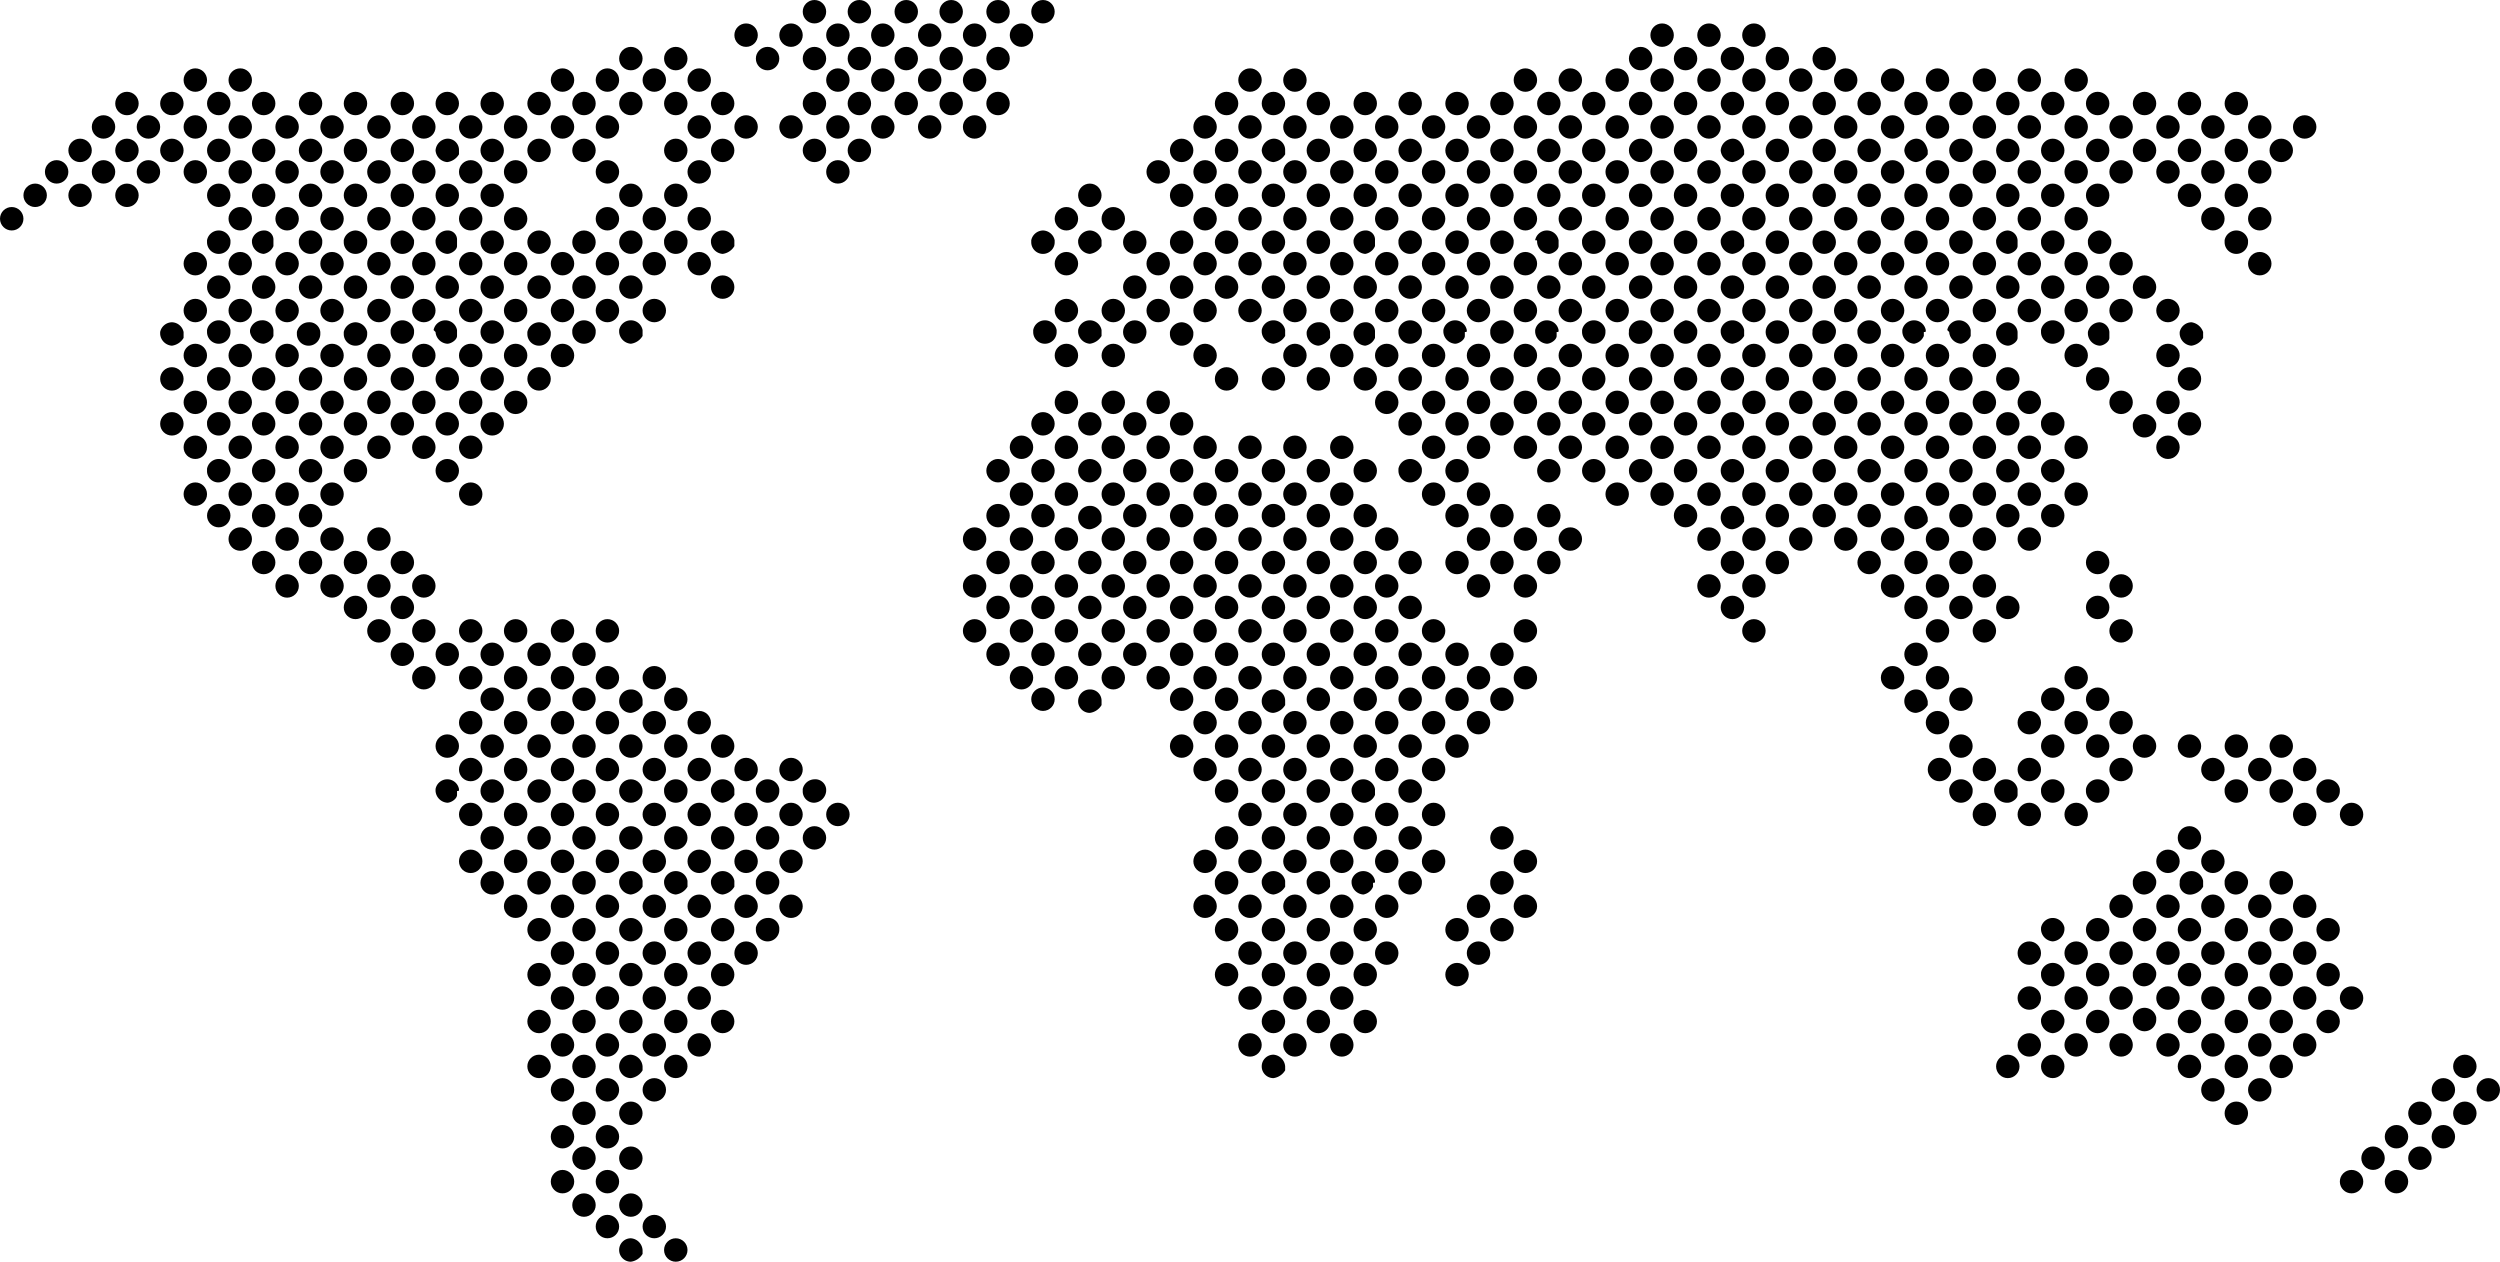 <svg xmlns="http://www.w3.org/2000/svg" viewBox="0 0 128 64.6"><g id="Layer_2" data-name="Layer 2"><g id="Layer_1-2" data-name="Layer 1"><circle cx="53.4" cy="0.6" r="0.6"/><circle cx="51.1" cy="0.6" r="0.6"/><circle cx="62.8" cy="5.3" r="0.6"/><circle cx="52.3" cy="1.8" r="0.6"/><circle cx="49.9" cy="1.8" r="0.6"/><circle cx="51.1" cy="5.3" r="0.6"/><circle cx="49.9" cy="6.5" r="0.6"/><circle cx="49.9" cy="4.1" r="0.6"/><circle cx="64" cy="4.1" r="0.6"/><circle cx="65.2" cy="5.3" r="0.6"/><circle cx="51.1" cy="3" r="0.6"/><circle cx="46.4" cy="0.6" r="0.6"/><circle cx="45.2" cy="1.8" r="0.6"/><circle cx="46.4" cy="5.3" r="0.6"/><circle cx="45.2" cy="6.5" r="0.6"/><circle cx="45.2" cy="4.1" r="0.6"/><circle cx="47.6" cy="1.8" r="0.6"/><circle cx="47.6" cy="6.5" r="0.6"/><circle cx="47.6" cy="4.1" r="0.6"/><circle cx="46.4" cy="3" r="0.6"/><circle cx="48.7" cy="0.6" r="0.6"/><path d="M65.2,7.1a.65.65,0,0,0-.6.6.65.65,0,0,0,.6.6.82.82,0,0,0,.6-.4V7.7A.58.58,0,0,0,65.2,7.1Z"/><circle cx="62.8" cy="7.7" r="0.6"/><circle cx="64" cy="6.5" r="0.6"/><circle cx="60.5" cy="7.7" r="0.6"/><circle cx="61.7" cy="6.5" r="0.6"/><circle cx="48.7" cy="5.3" r="0.6"/><circle cx="48.7" cy="3" r="0.6"/><circle cx="44" cy="0.6" r="0.6"/><circle cx="42.9" cy="1.8" r="0.6"/><circle cx="44" cy="7.7" r="0.6"/><circle cx="44" cy="5.3" r="0.6"/><circle cx="42.9" cy="6.5" r="0.6"/><circle cx="42.9" cy="4.1" r="0.6"/><circle cx="44" cy="3" r="0.6"/><circle cx="40.5" cy="1.8" r="0.6"/><circle cx="40.5" cy="6.5" r="0.6"/><circle cx="39.3" cy="3" r="0.6"/><circle cx="41.7" cy="0.6" r="0.6"/><circle cx="41.7" cy="7.7" r="0.6"/><circle cx="41.7" cy="5.3" r="0.6"/><circle cx="41.7" cy="3" r="0.6"/><circle cx="38.2" cy="1.8" r="0.6"/><circle cx="38.2" cy="6.5" r="0.6"/><circle cx="34.6" cy="7.7" r="0.6"/><circle cx="34.6" cy="5.3" r="0.6"/><circle cx="35.8" cy="6.5" r="0.6"/><circle cx="35.8" cy="4.1" r="0.6"/><circle cx="34.6" cy="3" r="0.6"/><circle cx="37" cy="7.7" r="0.6"/><circle cx="37" cy="5.3" r="0.6"/><circle cx="33.5" cy="4.1" r="0.6"/><path d="M22.9,7.1a.65.65,0,0,0-.6.6.65.65,0,0,0,.6.6.82.82,0,0,0,.6-.4V7.7A.58.58,0,0,0,22.9,7.1Z"/><circle cx="20.6" cy="7.7" r="0.6"/><circle cx="22.9" cy="5.3" r="0.6"/><circle cx="25.2" cy="5.3" r="0.6"/><circle cx="27.6" cy="5.3" r="0.6"/><circle cx="29.9" cy="5.3" r="0.6"/><circle cx="20.6" cy="5.3" r="0.6"/><circle cx="21.7" cy="6.5" r="0.6"/><circle cx="18.2" cy="7.7" r="0.6"/><circle cx="18.2" cy="5.3" r="0.6"/><circle cx="17" cy="6.5" r="0.6"/><circle cx="19.4" cy="6.5" r="0.6"/><circle cx="28.8" cy="4.1" r="0.6"/><circle cx="31.1" cy="4.1" r="0.6"/><circle cx="32.3" cy="5.3" r="0.6"/><circle cx="32.3" cy="3" r="0.6"/><circle cx="13.5" cy="7.7" r="0.6"/><circle cx="13.5" cy="5.3" r="0.6"/><circle cx="12.3" cy="6.5" r="0.6"/><circle cx="12.3" cy="4.1" r="0.6"/><circle cx="14.7" cy="6.5" r="0.6"/><circle cx="15.9" cy="7.7" r="0.6"/><circle cx="29.9" cy="7.7" r="0.6"/><circle cx="31.1" cy="6.5" r="0.6"/><circle cx="27.6" cy="7.7" r="0.6"/><circle cx="26.4" cy="6.5" r="0.6"/><circle cx="28.8" cy="6.5" r="0.6"/><circle cx="24.1" cy="6.5" r="0.6"/><circle cx="25.2" cy="7.7" r="0.6"/><circle cx="15.9" cy="5.3" r="0.6"/><circle cx="11.2" cy="7.7" r="0.6"/><circle cx="11.2" cy="5.3" r="0.6"/><circle cx="10" cy="6.5" r="0.6"/><circle cx="10" cy="4.1" r="0.6"/><circle cx="6.5" cy="7.7" r="0.6"/><circle cx="6.5" cy="5.3" r="0.6"/><circle cx="7.6" cy="6.5" r="0.6"/><circle cx="8.8" cy="7.7" r="0.6"/><circle cx="8.8" cy="5.3" r="0.6"/><circle cx="5.3" cy="6.5" r="0.6"/><circle cx="4.1" cy="7.7" r="0.6"/><circle cx="65.2" cy="38.2" r="0.6"/><circle cx="64" cy="39.4" r="0.6"/><circle cx="64" cy="37" r="0.6"/><path d="M65.8,45.1a.61.61,0,0,0-1.2,0v.1a.65.65,0,0,0,.6.6.82.82,0,0,0,.6-.4v-.3Z"/><path d="M62.8,45.8a.65.65,0,0,0,.6-.6v-.1a.61.61,0,0,0-1.2,0v.1A.58.58,0,0,0,62.8,45.8Z"/><circle cx="65.2" cy="42.9" r="0.6"/><circle cx="64" cy="44.1" r="0.6"/><circle cx="64" cy="41.7" r="0.6"/><circle cx="65.2" cy="47.6" r="0.6"/><circle cx="64" cy="48.8" r="0.6"/><circle cx="64" cy="46.4" r="0.6"/><path d="M65.2,54a.6.6,0,1,0,0,1.2.82.82,0,0,0,.6-.4v-.2A.65.65,0,0,0,65.2,54Z"/><circle cx="65.2" cy="52.3" r="0.6"/><circle cx="64" cy="53.5" r="0.6"/><circle cx="64" cy="51.1" r="0.6"/><circle cx="62.8" cy="38.2" r="0.6"/><circle cx="60.5" cy="38.2" r="0.6"/><circle cx="61.7" cy="39.4" r="0.6"/><circle cx="61.7" cy="37" r="0.6"/><circle cx="62.8" cy="42.9" r="0.6"/><circle cx="61.7" cy="44.1" r="0.6"/><circle cx="62.8" cy="47.6" r="0.6"/><circle cx="61.7" cy="46.4" r="0.6"/><circle cx="35.8" cy="53.5" r="0.6"/><circle cx="33.5" cy="53.5" r="0.6"/><circle cx="40.5" cy="46.4" r="0.6"/><path d="M37.6,45.1a.61.61,0,0,0-1.2,0v.1a.65.65,0,0,0,.6.6.82.82,0,0,0,.6-.4v-.3Z"/><path d="M35.2,45.1a.61.61,0,0,0-1.2,0v.1a.65.65,0,0,0,.6.6.82.82,0,0,0,.6-.4v-.3Z"/><circle cx="37" cy="47.6" r="0.6"/><circle cx="34.6" cy="47.6" r="0.6"/><circle cx="35.8" cy="46.4" r="0.6"/><circle cx="38.2" cy="46.4" r="0.6"/><circle cx="33.5" cy="46.4" r="0.6"/><path d="M41.7,41.1a.65.65,0,0,0,.6-.6v-.1a.56.56,0,0,0-.6-.5.63.63,0,0,0-.6.5v.1A.58.58,0,0,0,41.7,41.1Z"/><circle cx="40.5" cy="39.4" r="0.6"/><circle cx="41.7" cy="42.9" r="0.6"/><circle cx="40.5" cy="44.1" r="0.6"/><path d="M39.3,45.8a.65.65,0,0,0,.6-.6v-.1a.61.61,0,0,0-1.2,0v.1A.58.58,0,0,0,39.3,45.8Z"/><path d="M39.3,47a.63.63,0,0,0-.6.5v.1a.6.6,0,1,0,1.2,0v-.1A.56.56,0,0,0,39.3,47Z"/><circle cx="37" cy="49.9" r="0.6"/><circle cx="34.6" cy="49.9" r="0.6"/><circle cx="35.8" cy="48.8" r="0.6"/><circle cx="38.2" cy="48.8" r="0.6"/><circle cx="33.5" cy="48.8" r="0.6"/><circle cx="37" cy="52.3" r="0.6"/><circle cx="34.6" cy="52.3" r="0.6"/><circle cx="35.8" cy="51.1" r="0.6"/><circle cx="33.5" cy="51.1" r="0.6"/><circle cx="39.3" cy="42.9" r="0.6"/><circle cx="38.2" cy="44.1" r="0.6"/><circle cx="35.8" cy="44.1" r="0.6"/><circle cx="33.5" cy="44.1" r="0.6"/><circle cx="40.5" cy="41.7" r="0.6"/><circle cx="42.9" cy="41.7" r="0.6"/><path d="M37.6,40.4a.61.61,0,0,0-1.2,0v.1a.65.65,0,0,0,.6.6.82.82,0,0,0,.6-.4v-.3Z"/><circle cx="37" cy="38.2" r="0.6"/><circle cx="35.8" cy="39.4" r="0.6"/><circle cx="38.2" cy="39.4" r="0.6"/><circle cx="35.8" cy="37" r="0.6"/><circle cx="37" cy="42.9" r="0.6"/><circle cx="35.8" cy="41.7" r="0.6"/><circle cx="33.5" cy="41.7" r="0.6"/><circle cx="38.2" cy="41.7" r="0.6"/><path d="M34,40.5a.6.6,0,0,0,1.2,0v-.1a.61.61,0,0,0-1.2,0Z"/><circle cx="34.6" cy="38.2" r="0.6"/><circle cx="33.5" cy="39.4" r="0.6"/><circle cx="33.5" cy="37" r="0.6"/><circle cx="34.6" cy="42.9" r="0.6"/><circle cx="65.2" cy="49.9" r="0.6"/><circle cx="62.8" cy="49.9" r="0.6"/><path d="M39.9,40.4a.61.61,0,0,0-1.2,0v.1a.6.6,0,1,0,1.2,0Z"/><circle cx="34.6" cy="54.6" r="0.6"/><circle cx="34.6" cy="64" r="0.6"/><circle cx="33.5" cy="55.8" r="0.6"/><circle cx="33.5" cy="62.8" r="0.6"/><circle cx="65.2" cy="40.5" r="0.6"/><circle cx="62.8" cy="40.5" r="0.6"/><circle cx="65.2" cy="10" r="0.6"/><circle cx="64" cy="11.2" r="0.6"/><circle cx="64" cy="8.8" r="0.6"/><path d="M64.6,17a.65.65,0,0,0,.6.6.82.82,0,0,0,.6-.4v-.3a.61.61,0,0,0-1.2,0Z"/><circle cx="65.2" cy="14.7" r="0.6"/><circle cx="64" cy="15.9" r="0.6"/><circle cx="64" cy="13.5" r="0.6"/><circle cx="65.2" cy="19.4" r="0.6"/><path d="M65.2,27a.82.82,0,0,0,.6-.4v-.2a.6.6,0,1,0-1.2,0A.58.58,0,0,0,65.2,27Z"/><circle cx="62.8" cy="26.4" r="0.6"/><circle cx="65.2" cy="24.1" r="0.6"/><circle cx="62.8" cy="24.1" r="0.6"/><circle cx="64" cy="25.3" r="0.6"/><circle cx="64" cy="22.9" r="0.6"/><circle cx="62.8" cy="10" r="0.6"/><circle cx="60.5" cy="10" r="0.6"/><circle cx="61.7" cy="11.2" r="0.6"/><circle cx="59.3" cy="8.8" r="0.6"/><circle cx="61.7" cy="8.8" r="0.6"/><path d="M60.5,16.5a.63.63,0,0,0-.6.5v.1a.6.6,0,1,0,1.2,0V17A.63.63,0,0,0,60.5,16.5Z"/><circle cx="62.8" cy="14.7" r="0.6"/><circle cx="60.5" cy="14.7" r="0.6"/><circle cx="59.3" cy="15.9" r="0.6"/><circle cx="61.7" cy="15.9" r="0.6"/><circle cx="59.3" cy="13.5" r="0.6"/><circle cx="61.7" cy="13.5" r="0.6"/><circle cx="62.8" cy="19.4" r="0.6"/><circle cx="59.3" cy="20.6" r="0.6"/><circle cx="61.7" cy="18.2" r="0.6"/><circle cx="60.5" cy="26.4" r="0.6"/><circle cx="60.5" cy="24.1" r="0.6"/><circle cx="59.3" cy="25.3" r="0.6"/><circle cx="61.7" cy="25.3" r="0.6"/><circle cx="59.3" cy="22.9" r="0.6"/><circle cx="61.7" cy="22.9" r="0.6"/><circle cx="59.3" cy="27.6" r="0.6"/><circle cx="61.7" cy="27.6" r="0.6"/><circle cx="64" cy="27.6" r="0.6"/><path d="M55.8,11.8a.63.63,0,0,0-.6.5v.1a.65.65,0,0,0,.6.6.82.82,0,0,0,.6-.4v-.3A.63.63,0,0,0,55.8,11.8Z"/><circle cx="55.8" cy="10" r="0.6"/><circle cx="54.6" cy="11.2" r="0.6"/><circle cx="57" cy="11.2" r="0.6"/><path d="M55.2,17a.65.65,0,0,0,.6.6.82.82,0,0,0,.6-.4v-.3a.61.61,0,0,0-1.2,0Z"/><circle cx="57" cy="15.9" r="0.6"/><circle cx="54.6" cy="15.9" r="0.6"/><circle cx="54.6" cy="13.5" r="0.6"/><circle cx="54.6" cy="20.6" r="0.6"/><circle cx="57" cy="20.6" r="0.6"/><circle cx="54.6" cy="18.2" r="0.6"/><circle cx="57" cy="18.2" r="0.6"/><path d="M55.8,25.9a.6.6,0,0,0,0,1.2.82.82,0,0,0,.6-.4v-.2A.58.58,0,0,0,55.8,25.9Z"/><circle cx="53.4" cy="26.4" r="0.6"/><circle cx="55.8" cy="24.1" r="0.6"/><circle cx="53.4" cy="24.1" r="0.6"/><circle cx="54.6" cy="25.3" r="0.6"/><circle cx="57" cy="25.3" r="0.6"/><circle cx="54.6" cy="22.9" r="0.6"/><circle cx="57" cy="22.9" r="0.6"/><circle cx="55.8" cy="28.8" r="0.6"/><circle cx="53.4" cy="28.8" r="0.6"/><circle cx="51.1" cy="28.8" r="0.6"/><circle cx="54.6" cy="30" r="0.6"/><circle cx="57" cy="30" r="0.6"/><circle cx="59.3" cy="30" r="0.6"/><circle cx="54.6" cy="27.6" r="0.6"/><circle cx="57" cy="27.6" r="0.6"/><path d="M55.8,35.3a.6.6,0,0,0,0,1.2.82.82,0,0,0,.6-.4v-.2A.58.58,0,0,0,55.8,35.3Z"/><circle cx="53.4" cy="35.8" r="0.6"/><circle cx="55.8" cy="33.5" r="0.6"/><circle cx="58.1" cy="33.5" r="0.6"/><circle cx="60.5" cy="33.5" r="0.6"/><circle cx="62.8" cy="33.5" r="0.6"/><circle cx="53.4" cy="33.5" r="0.6"/><circle cx="54.6" cy="34.7" r="0.6"/><circle cx="54.6" cy="32.3" r="0.6"/><circle cx="57" cy="32.3" r="0.6"/><circle cx="59.3" cy="32.3" r="0.6"/><path d="M53.4,11.8a.63.63,0,0,0-.6.5v.1a.6.6,0,0,0,1.2,0v-.1A.63.63,0,0,0,53.4,11.8Z"/><path d="M52.9,17a.6.6,0,0,0,1.2,0v-.1a.61.61,0,0,0-1.2,0Z"/><circle cx="51.1" cy="26.4" r="0.6"/><circle cx="51.1" cy="24.1" r="0.6"/><circle cx="52.3" cy="25.3" r="0.6"/><circle cx="52.3" cy="22.9" r="0.6"/><circle cx="52.3" cy="30" r="0.6"/><circle cx="49.9" cy="30" r="0.6"/><circle cx="52.3" cy="27.6" r="0.6"/><circle cx="49.9" cy="27.6" r="0.6"/><circle cx="51.1" cy="33.5" r="0.6"/><circle cx="52.3" cy="34.7" r="0.6"/><circle cx="52.3" cy="32.3" r="0.6"/><circle cx="49.9" cy="32.3" r="0.6"/><circle cx="42.9" cy="8.8" r="0.6"/><circle cx="33.5" cy="15.9" r="0.6"/><path d="M36.4,12.4a.65.65,0,0,0,.6.6.82.82,0,0,0,.6-.4v-.3a.61.61,0,0,0-1.2,0Z"/><circle cx="35.8" cy="11.2" r="0.6"/><circle cx="35.8" cy="8.8" r="0.6"/><circle cx="37" cy="14.7" r="0.6"/><circle cx="35.8" cy="13.5" r="0.6"/><circle cx="33.5" cy="13.5" r="0.6"/><path d="M34,12.4a.6.6,0,1,0,1.2,0v-.1a.61.61,0,0,0-1.2,0Z"/><circle cx="34.6" cy="10" r="0.6"/><circle cx="33.5" cy="11.2" r="0.6"/><circle cx="60.5" cy="21.7" r="0.6"/><circle cx="58.1" cy="21.7" r="0.6"/><circle cx="58.1" cy="31.1" r="0.6"/><circle cx="58.1" cy="28.8" r="0.6"/><circle cx="60.5" cy="28.8" r="0.6"/><circle cx="58.1" cy="26.4" r="0.6"/><circle cx="58.1" cy="24.1" r="0.6"/><circle cx="58.1" cy="17" r="0.6"/><circle cx="58.1" cy="14.7" r="0.6"/><circle cx="58.1" cy="12.4" r="0.6"/><circle cx="55.8" cy="21.7" r="0.6"/><circle cx="53.4" cy="21.7" r="0.6"/><circle cx="55.8" cy="31.1" r="0.6"/><circle cx="61.7" cy="30" r="0.6"/><circle cx="61.7" cy="32.3" r="0.6"/><circle cx="64" cy="30" r="0.6"/><circle cx="64" cy="32.3" r="0.6"/><circle cx="62.8" cy="31.1" r="0.6"/><circle cx="62.8" cy="28.8" r="0.6"/><circle cx="65.2" cy="33.5" r="0.6"/><circle cx="65.2" cy="31.1" r="0.6"/><circle cx="65.2" cy="28.8" r="0.6"/><circle cx="60.5" cy="31.1" r="0.6"/><circle cx="53.4" cy="31.1" r="0.6"/><circle cx="51.1" cy="31.1" r="0.6"/><path d="M65.2,35.3a.6.6,0,1,0,0,1.2.82.82,0,0,0,.6-.4v-.2A.58.58,0,0,0,65.2,35.3Z"/><circle cx="62.8" cy="35.8" r="0.6"/><circle cx="64" cy="34.7" r="0.6"/><circle cx="60.5" cy="35.8" r="0.6"/><circle cx="59.3" cy="34.7" r="0.6"/><circle cx="61.7" cy="34.7" r="0.6"/><circle cx="57" cy="34.7" r="0.6"/><circle cx="34.6" cy="35.8" r="0.6"/><circle cx="33.5" cy="34.7" r="0.6"/><circle cx="65.2" cy="12.4" r="0.6"/><circle cx="62.8" cy="12.4" r="0.6"/><circle cx="60.5" cy="12.4" r="0.6"/><circle cx="32.3" cy="38.2" r="0.6"/><circle cx="31.1" cy="39.4" r="0.6"/><circle cx="31.1" cy="37" r="0.6"/><path d="M32.9,45.1a.61.61,0,0,0-1.2,0v.1a.65.65,0,0,0,.6.6.82.82,0,0,0,.6-.4v-.3Z"/><path d="M29.3,45.2a.6.6,0,1,0,1.2,0v-.1a.61.61,0,0,0-1.2,0Z"/><circle cx="32.3" cy="42.9" r="0.6"/><circle cx="31.1" cy="44.1" r="0.6"/><circle cx="31.1" cy="41.7" r="0.6"/><circle cx="32.3" cy="47.6" r="0.6"/><circle cx="31.1" cy="48.8" r="0.6"/><circle cx="31.1" cy="46.4" r="0.6"/><path d="M32.3,54a.6.6,0,1,0,0,1.2.82.82,0,0,0,.6-.4v-.2A.65.65,0,0,0,32.3,54Z"/><circle cx="29.9" cy="54.6" r="0.6"/><circle cx="32.3" cy="52.3" r="0.6"/><circle cx="29.9" cy="52.3" r="0.6"/><circle cx="31.1" cy="53.5" r="0.6"/><circle cx="31.1" cy="51.1" r="0.6"/><circle cx="29.9" cy="38.2" r="0.6"/><circle cx="27.6" cy="38.2" r="0.6"/><circle cx="26.4" cy="39.4" r="0.6"/><circle cx="28.8" cy="39.4" r="0.6"/><circle cx="26.4" cy="37" r="0.6"/><circle cx="28.8" cy="37" r="0.6"/><path d="M27.6,45.8a.65.65,0,0,0,.6-.6v-.1a.61.61,0,0,0-1.2,0v.1A.58.58,0,0,0,27.6,45.8Z"/><circle cx="29.9" cy="42.9" r="0.6"/><circle cx="27.6" cy="42.9" r="0.6"/><circle cx="26.4" cy="44.1" r="0.6"/><circle cx="28.8" cy="44.1" r="0.6"/><circle cx="26.4" cy="41.7" r="0.6"/><circle cx="28.8" cy="41.7" r="0.6"/><circle cx="29.9" cy="47.6" r="0.6"/><circle cx="27.6" cy="47.6" r="0.6"/><circle cx="28.8" cy="48.8" r="0.6"/><circle cx="26.4" cy="46.4" r="0.6"/><circle cx="28.8" cy="46.4" r="0.6"/><circle cx="27.6" cy="54.6" r="0.6"/><circle cx="27.6" cy="52.3" r="0.6"/><circle cx="28.8" cy="53.5" r="0.6"/><circle cx="28.8" cy="51.1" r="0.6"/><circle cx="28.8" cy="55.8" r="0.6"/><circle cx="31.1" cy="55.8" r="0.6"/><path d="M23.5,40.4a.61.61,0,0,0-1.2,0v.1a.65.65,0,0,0,.6.6c.2,0,.5-.2.5-.4v-.2C23.5,40.5,23.5,40.5,23.5,40.4Z"/><circle cx="22.9" cy="38.2" r="0.6"/><circle cx="24.1" cy="39.4" r="0.6"/><circle cx="24.1" cy="37" r="0.6"/><circle cx="24.1" cy="44.1" r="0.6"/><circle cx="24.1" cy="41.7" r="0.6"/><circle cx="29.9" cy="61.7" r="0.6"/><circle cx="32.3" cy="49.9" r="0.6"/><circle cx="29.9" cy="49.9" r="0.6"/><circle cx="27.6" cy="49.9" r="0.6"/><circle cx="25.2" cy="45.2" r="0.6"/><circle cx="25.2" cy="42.9" r="0.6"/><circle cx="25.2" cy="40.5" r="0.6"/><circle cx="25.2" cy="38.2" r="0.6"/><circle cx="28.8" cy="58.2" r="0.6"/><circle cx="28.8" cy="60.5" r="0.6"/><circle cx="31.1" cy="58.2" r="0.6"/><circle cx="31.1" cy="60.5" r="0.6"/><circle cx="29.9" cy="59.3" r="0.6"/><circle cx="29.9" cy="57" r="0.6"/><circle cx="32.3" cy="61.7" r="0.6"/><circle cx="32.3" cy="59.3" r="0.6"/><circle cx="32.3" cy="57" r="0.6"/><path d="M32.3,63.4a.6.6,0,0,0,0,1.2.82.82,0,0,0,.6-.4V64A.65.65,0,0,0,32.3,63.4Z"/><circle cx="31.1" cy="62.8" r="0.6"/><circle cx="32.3" cy="40.5" r="0.6"/><circle cx="29.9" cy="40.5" r="0.6"/><circle cx="27.6" cy="40.5" r="0.6"/><circle cx="32.3" cy="10" r="0.6"/><circle cx="31.1" cy="11.2" r="0.6"/><circle cx="31.1" cy="8.8" r="0.6"/><path d="M32.9,16.9a.61.61,0,0,0-1.2,0V17a.65.65,0,0,0,.6.6.82.82,0,0,0,.6-.4v-.3Z"/><path d="M29.3,17a.6.6,0,1,0,1.2,0v-.1a.61.61,0,0,0-1.2,0Z"/><circle cx="32.3" cy="14.7" r="0.6"/><circle cx="31.1" cy="15.9" r="0.6"/><circle cx="31.1" cy="13.5" r="0.6"/><circle cx="26.4" cy="11.2" r="0.6"/><circle cx="26.4" cy="8.8" r="0.6"/><path d="M27.6,16.5a.63.63,0,0,0-.6.5v.1a.6.6,0,0,0,1.2,0V17A.63.63,0,0,0,27.6,16.5Z"/><circle cx="29.9" cy="14.7" r="0.6"/><circle cx="27.6" cy="14.7" r="0.6"/><circle cx="26.4" cy="15.9" r="0.6"/><circle cx="28.8" cy="15.9" r="0.6"/><circle cx="26.4" cy="13.5" r="0.6"/><circle cx="28.8" cy="13.5" r="0.6"/><circle cx="27.6" cy="19.4" r="0.6"/><circle cx="26.4" cy="20.6" r="0.6"/><circle cx="26.4" cy="18.2" r="0.6"/><circle cx="28.8" cy="18.2" r="0.6"/><path d="M22.9,11.8a.63.63,0,0,0-.6.5v.1a.65.65,0,0,0,.6.6c.2,0,.5-.2.5-.4v-.3A.47.47,0,0,0,22.9,11.8Z"/><circle cx="22.9" cy="10" r="0.6"/><circle cx="21.7" cy="11.2" r="0.6"/><circle cx="24.1" cy="11.2" r="0.6"/><circle cx="21.7" cy="8.8" r="0.6"/><circle cx="24.1" cy="8.8" r="0.6"/><path d="M22.3,17a.65.65,0,0,0,.6.6c.2,0,.5-.2.5-.4v-.3a.61.61,0,0,0-1.2,0Z"/><circle cx="22.9" cy="14.7" r="0.6"/><circle cx="21.7" cy="15.9" r="0.6"/><circle cx="24.1" cy="15.9" r="0.6"/><circle cx="21.7" cy="13.5" r="0.6"/><circle cx="24.1" cy="13.5" r="0.6"/><circle cx="22.9" cy="19.4" r="0.6"/><circle cx="20.6" cy="19.4" r="0.6"/><circle cx="21.7" cy="20.6" r="0.6"/><circle cx="24.1" cy="20.6" r="0.6"/><circle cx="21.7" cy="18.2" r="0.6"/><circle cx="24.1" cy="18.2" r="0.6"/><circle cx="22.9" cy="24.1" r="0.6"/><circle cx="24.1" cy="25.3" r="0.6"/><circle cx="21.7" cy="22.9" r="0.6"/><circle cx="24.1" cy="22.9" r="0.6"/><circle cx="20.6" cy="28.8" r="0.6"/><circle cx="18.2" cy="28.8" r="0.6"/><circle cx="21.7" cy="30" r="0.6"/><circle cx="22.9" cy="33.5" r="0.6"/><circle cx="25.2" cy="33.5" r="0.6"/><circle cx="27.6" cy="33.5" r="0.6"/><circle cx="29.9" cy="33.5" r="0.6"/><circle cx="20.6" cy="33.5" r="0.6"/><circle cx="21.7" cy="34.7" r="0.6"/><circle cx="21.7" cy="32.3" r="0.6"/><circle cx="24.1" cy="32.3" r="0.6"/><circle cx="26.4" cy="32.3" r="0.6"/><path d="M20.6,11.8a.63.63,0,0,0-.6.5v.1a.6.6,0,1,0,1.2,0v-.1A.74.74,0,0,0,20.6,11.8Z"/><path d="M18.2,11.8a.63.63,0,0,0-.6.5v.1a.6.6,0,1,0,1.2,0v-.1A.63.63,0,0,0,18.2,11.8Z"/><circle cx="20.6" cy="10" r="0.6"/><circle cx="18.2" cy="10" r="0.6"/><circle cx="17" cy="11.2" r="0.6"/><circle cx="19.4" cy="11.2" r="0.6"/><circle cx="17" cy="8.8" r="0.6"/><circle cx="19.4" cy="8.8" r="0.6"/><path d="M20,17a.6.6,0,1,0,1.2,0v-.1a.61.61,0,0,0-1.2,0Z"/><path d="M18.2,16.5a.63.63,0,0,0-.6.5v.1a.6.6,0,0,0,1.2,0V17A.63.63,0,0,0,18.2,16.5Z"/><circle cx="20.6" cy="14.7" r="0.6"/><circle cx="18.2" cy="14.7" r="0.6"/><circle cx="17" cy="15.9" r="0.6"/><circle cx="19.4" cy="15.9" r="0.6"/><circle cx="17" cy="13.5" r="0.6"/><circle cx="19.4" cy="13.5" r="0.6"/><circle cx="18.2" cy="19.4" r="0.6"/><circle cx="17" cy="20.6" r="0.6"/><circle cx="19.4" cy="20.6" r="0.6"/><circle cx="17" cy="18.2" r="0.6"/><circle cx="19.4" cy="18.2" r="0.6"/><circle cx="18.2" cy="24.1" r="0.6"/><circle cx="17" cy="25.3" r="0.6"/><circle cx="14.7" cy="25.3" r="0.6"/><circle cx="12.3" cy="25.3" r="0.6"/><circle cx="10" cy="25.3" r="0.6"/><circle cx="17" cy="22.9" r="0.6"/><circle cx="19.4" cy="22.9" r="0.6"/><circle cx="19.4" cy="30" r="0.6"/><circle cx="17" cy="30" r="0.6"/><circle cx="19.4" cy="27.6" r="0.6"/><circle cx="17" cy="27.6" r="0.6"/><circle cx="19.4" cy="32.3" r="0.6"/><path d="M13.5,11.8a.63.63,0,0,0-.6.5v.1a.65.65,0,0,0,.6.6.66.66,0,0,0,.5-.4v-.3A.47.47,0,0,0,13.5,11.8Z"/><circle cx="13.5" cy="10" r="0.6"/><circle cx="12.3" cy="11.2" r="0.6"/><circle cx="14.7" cy="11.2" r="0.6"/><circle cx="12.3" cy="8.8" r="0.6"/><circle cx="14.7" cy="8.8" r="0.6"/><path d="M13.5,17.6a.66.66,0,0,0,.5-.4v-.3a.56.56,0,0,0-.6-.5.63.63,0,0,0-.6.5V17A.73.73,0,0,0,13.5,17.6Z"/><circle cx="13.5" cy="14.7" r="0.6"/><circle cx="12.3" cy="15.9" r="0.6"/><circle cx="14.7" cy="15.9" r="0.6"/><circle cx="12.3" cy="13.5" r="0.6"/><circle cx="14.7" cy="13.5" r="0.6"/><circle cx="13.5" cy="19.4" r="0.6"/><circle cx="13.5" cy="21.7" r="0.6"/><circle cx="13.5" cy="24.1" r="0.6"/><circle cx="14.7" cy="20.6" r="0.6"/><circle cx="14.7" cy="22.9" r="0.6"/><circle cx="12.3" cy="18.2" r="0.6"/><circle cx="14.7" cy="18.2" r="0.6"/><path d="M8.8,16.5a.63.63,0,0,0-.6.5v.1a.65.65,0,0,0,.6.6.82.82,0,0,0,.6-.4V17A.63.63,0,0,0,8.8,16.5Z"/><circle cx="8.8" cy="19.4" r="0.6"/><circle cx="10" cy="18.2" r="0.6"/><path d="M10.6,12.4a.6.6,0,0,0,1.2,0v-.1a.61.61,0,0,0-1.2,0Z"/><circle cx="11.2" cy="10" r="0.6"/><circle cx="7.6" cy="8.8" r="0.6"/><circle cx="10" cy="8.8" r="0.6"/><path d="M10.6,17a.6.6,0,1,0,1.2,0v-.1a.61.61,0,0,0-1.2,0Z"/><path d="M10.6,19.4a.6.6,0,1,0,1.2,0v-.1a.61.61,0,0,0-1.2,0Z"/><circle cx="11.2" cy="14.7" r="0.6"/><circle cx="10" cy="15.9" r="0.6"/><circle cx="12.3" cy="20.6" r="0.6"/><circle cx="8.8" cy="21.7" r="0.6"/><circle cx="10" cy="20.6" r="0.6"/><path d="M10.6,21.7a.6.6,0,1,0,1.2,0v-.1a.61.61,0,0,0-1.2,0Z"/><circle cx="12.3" cy="22.9" r="0.6"/><circle cx="10" cy="22.9" r="0.6"/><path d="M11.2,24.7a.65.65,0,0,0,.6-.6V24a.61.61,0,0,0-1.2,0v.1A.58.58,0,0,0,11.2,24.7Z"/><circle cx="10" cy="13.5" r="0.6"/><circle cx="4.1" cy="10" r="0.6"/><circle cx="2.9" cy="8.8" r="0.6"/><circle cx="5.3" cy="8.8" r="0.6"/><circle cx="1.8" cy="10" r="0.6"/><circle cx="0.6" cy="11.2" r="0.6"/><circle cx="25.2" cy="21.7" r="0.6"/><circle cx="25.2" cy="19.4" r="0.6"/><circle cx="25.2" cy="17" r="0.6"/><circle cx="25.2" cy="14.7" r="0.6"/><circle cx="25.2" cy="12.4" r="0.6"/><circle cx="25.2" cy="10" r="0.6"/><path d="M15.3,12.4a.6.6,0,0,0,1.2,0v-.1a.61.61,0,0,0-1.2,0Z"/><circle cx="15.9" cy="10" r="0.6"/><circle cx="6.5" cy="10" r="0.6"/><path d="M15.8,16.5a.63.63,0,0,0-.6.5v.1a.6.6,0,0,0,1.2,0V17A.56.56,0,0,0,15.8,16.5Z"/><circle cx="15.9" cy="14.7" r="0.6"/><circle cx="15.9" cy="19.4" r="0.6"/><circle cx="15.9" cy="24.1" r="0.6"/><circle cx="15.9" cy="21.7" r="0.6"/><circle cx="22.9" cy="21.7" r="0.6"/><circle cx="20.6" cy="21.7" r="0.6"/><circle cx="18.2" cy="21.7" r="0.6"/><circle cx="15.9" cy="26.4" r="0.6"/><circle cx="28.8" cy="32.3" r="0.6"/><circle cx="31.1" cy="32.3" r="0.6"/><circle cx="20.6" cy="31.1" r="0.6"/><circle cx="18.2" cy="31.1" r="0.6"/><circle cx="13.5" cy="28.8" r="0.6"/><circle cx="13.5" cy="26.4" r="0.6"/><circle cx="12.3" cy="27.6" r="0.6"/><circle cx="14.7" cy="30" r="0.6"/><circle cx="14.7" cy="27.6" r="0.6"/><circle cx="15.9" cy="28.8" r="0.6"/><path d="M32.3,35.3a.6.6,0,1,0,0,1.2.82.82,0,0,0,.6-.4v-.2A.58.58,0,0,0,32.3,35.3Z"/><circle cx="29.9" cy="35.8" r="0.6"/><circle cx="31.1" cy="34.7" r="0.6"/><circle cx="27.6" cy="35.8" r="0.6"/><circle cx="26.4" cy="34.7" r="0.6"/><circle cx="28.8" cy="34.7" r="0.6"/><circle cx="24.1" cy="34.7" r="0.6"/><circle cx="25.2" cy="35.8" r="0.6"/><circle cx="11.2" cy="26.4" r="0.6"/><circle cx="32.3" cy="12.4" r="0.6"/><circle cx="29.9" cy="12.4" r="0.6"/><circle cx="27.6" cy="12.4" r="0.6"/><circle cx="116.8" cy="7.7" r="0.6"/><circle cx="115.7" cy="6.5" r="0.6"/><circle cx="118" cy="6.5" r="0.6"/><circle cx="112.1" cy="7.7" r="0.6"/><circle cx="112.1" cy="5.3" r="0.6"/><circle cx="111" cy="6.5" r="0.6"/><circle cx="113.3" cy="6.5" r="0.6"/><circle cx="114.5" cy="7.7" r="0.6"/><circle cx="114.5" cy="5.3" r="0.6"/><circle cx="109.8" cy="7.7" r="0.6"/><circle cx="109.8" cy="5.3" r="0.6"/><circle cx="108.6" cy="6.5" r="0.6"/><circle cx="105.1" cy="7.7" r="0.6"/><circle cx="105.1" cy="5.3" r="0.6"/><circle cx="106.3" cy="6.5" r="0.6"/><circle cx="106.3" cy="4.1" r="0.6"/><circle cx="107.4" cy="7.7" r="0.6"/><circle cx="107.4" cy="5.3" r="0.6"/><circle cx="103.9" cy="6.5" r="0.6"/><circle cx="103.9" cy="4.1" r="0.6"/><circle cx="100.4" cy="7.7" r="0.6"/><circle cx="100.4" cy="5.3" r="0.6"/><circle cx="101.6" cy="6.5" r="0.6"/><circle cx="101.6" cy="4.1" r="0.6"/><circle cx="102.8" cy="7.7" r="0.6"/><circle cx="102.8" cy="5.3" r="0.6"/><circle cx="99.2" cy="6.5" r="0.6"/><circle cx="99.2" cy="4.1" r="0.6"/><circle cx="87.5" cy="1.8" r="0.6"/><circle cx="89.8" cy="1.8" r="0.6"/><path d="M88.7,7.1a.65.65,0,0,0-.6.6.65.65,0,0,0,.6.6.82.82,0,0,0,.6-.4V7.7Q89.15,7.1,88.7,7.1Z"/><circle cx="86.3" cy="7.7" r="0.6"/><circle cx="88.7" cy="5.3" r="0.6"/><circle cx="91" cy="5.3" r="0.6"/><circle cx="93.4" cy="5.3" r="0.6"/><circle cx="95.7" cy="5.3" r="0.6"/><circle cx="86.3" cy="5.3" r="0.6"/><circle cx="87.5" cy="6.5" r="0.6"/><circle cx="87.5" cy="4.1" r="0.6"/><circle cx="89.8" cy="4.1" r="0.6"/><circle cx="92.2" cy="4.1" r="0.6"/><circle cx="85.1" cy="1.8" r="0.6"/><circle cx="84" cy="7.7" r="0.6"/><circle cx="84" cy="5.3" r="0.6"/><circle cx="82.8" cy="6.5" r="0.6"/><circle cx="85.1" cy="6.5" r="0.6"/><circle cx="85.1" cy="4.1" r="0.6"/><circle cx="82.8" cy="4.1" r="0.6"/><circle cx="91" cy="3" r="0.6"/><circle cx="88.7" cy="3" r="0.6"/><circle cx="94.5" cy="4.1" r="0.6"/><circle cx="96.9" cy="4.1" r="0.6"/><circle cx="98.1" cy="5.3" r="0.6"/><circle cx="93.4" cy="3" r="0.6"/><circle cx="86.3" cy="3" r="0.6"/><circle cx="84" cy="3" r="0.6"/><circle cx="79.3" cy="7.7" r="0.6"/><circle cx="79.3" cy="5.3" r="0.6"/><circle cx="78.1" cy="6.5" r="0.6"/><circle cx="78.1" cy="4.1" r="0.6"/><circle cx="80.4" cy="6.5" r="0.6"/><circle cx="80.4" cy="4.1" r="0.6"/><circle cx="81.6" cy="7.7" r="0.6"/><path d="M98.1,7.1a.65.65,0,0,0-.6.6.65.65,0,0,0,.6.6.82.82,0,0,0,.6-.4V7.7Q98.55,7.1,98.1,7.1Z"/><circle cx="95.7" cy="7.7" r="0.6"/><circle cx="96.9" cy="6.5" r="0.6"/><circle cx="93.4" cy="7.7" r="0.6"/><circle cx="92.2" cy="6.5" r="0.6"/><circle cx="94.5" cy="6.5" r="0.6"/><circle cx="89.8" cy="6.5" r="0.6"/><circle cx="91" cy="7.7" r="0.6"/><circle cx="81.6" cy="5.3" r="0.6"/><circle cx="76.9" cy="7.7" r="0.6"/><circle cx="76.9" cy="5.3" r="0.6"/><circle cx="75.7" cy="6.5" r="0.6"/><circle cx="72.2" cy="7.7" r="0.6"/><circle cx="72.2" cy="5.3" r="0.6"/><circle cx="73.4" cy="6.5" r="0.6"/><circle cx="74.6" cy="7.7" r="0.6"/><circle cx="74.6" cy="5.3" r="0.6"/><circle cx="71" cy="6.5" r="0.6"/><circle cx="67.5" cy="7.7" r="0.6"/><circle cx="67.5" cy="5.3" r="0.6"/><circle cx="68.7" cy="6.5" r="0.6"/><circle cx="69.9" cy="7.7" r="0.6"/><circle cx="69.9" cy="5.3" r="0.6"/><circle cx="66.3" cy="6.5" r="0.6"/><circle cx="66.3" cy="4.1" r="0.6"/><circle cx="126.2" cy="54.6" r="0.6"/><circle cx="125.1" cy="55.8" r="0.6"/><circle cx="127.4" cy="55.8" r="0.6"/><circle cx="120.4" cy="41.7" r="0.6"/><circle cx="119.2" cy="47.6" r="0.6"/><circle cx="119.2" cy="52.3" r="0.6"/><circle cx="120.4" cy="51.1" r="0.6"/><circle cx="122.7" cy="58.2" r="0.6"/><circle cx="125.1" cy="58.2" r="0.6"/><circle cx="120.4" cy="60.5" r="0.6"/><circle cx="122.7" cy="60.5" r="0.6"/><path d="M118.6,40.5a.6.6,0,1,0,1.2,0v-.1a.61.61,0,0,0-1.2,0Z"/><path d="M116.8,41.1a.65.65,0,0,0,.6-.6v-.1a.61.61,0,0,0-1.2,0v.1A.58.58,0,0,0,116.8,41.1Z"/><circle cx="116.8" cy="38.2" r="0.6"/><circle cx="115.7" cy="39.4" r="0.6"/><circle cx="118" cy="39.4" r="0.6"/><path d="M117.4,45.1a.61.61,0,0,0-1.2,0v.1a.6.6,0,1,0,1.2,0Z"/><circle cx="118" cy="41.7" r="0.6"/><circle cx="116.8" cy="47.6" r="0.6"/><circle cx="115.7" cy="48.8" r="0.6"/><circle cx="118" cy="48.8" r="0.6"/><circle cx="115.7" cy="46.4" r="0.6"/><circle cx="118" cy="46.4" r="0.6"/><circle cx="116.8" cy="54.6" r="0.6"/><circle cx="116.8" cy="52.3" r="0.6"/><circle cx="115.7" cy="53.5" r="0.6"/><circle cx="113.3" cy="53.5" r="0.6"/><circle cx="111" cy="53.5" r="0.6"/><circle cx="118" cy="53.5" r="0.6"/><circle cx="108.6" cy="53.5" r="0.6"/><circle cx="103.9" cy="53.5" r="0.6"/><circle cx="106.3" cy="53.5" r="0.6"/><circle cx="115.7" cy="51.1" r="0.6"/><circle cx="118" cy="51.1" r="0.6"/><circle cx="115.7" cy="55.8" r="0.6"/><circle cx="112.1" cy="38.2" r="0.6"/><circle cx="113.3" cy="39.4" r="0.6"/><path d="M112.2,45.8a.82.82,0,0,0,.6-.4v-.3a.61.61,0,0,0-1.2,0v.1A.53.53,0,0,0,112.2,45.8Z"/><circle cx="112.1" cy="42.9" r="0.6"/><circle cx="111" cy="44.1" r="0.6"/><circle cx="113.3" cy="44.1" r="0.6"/><circle cx="112.1" cy="47.6" r="0.6"/><circle cx="112.1" cy="49.9" r="0.6"/><circle cx="112.1" cy="52.3" r="0.6"/><circle cx="113.3" cy="48.8" r="0.6"/><circle cx="113.3" cy="51.1" r="0.6"/><circle cx="111" cy="46.4" r="0.6"/><circle cx="113.3" cy="46.4" r="0.6"/><circle cx="107.4" cy="47.6" r="0.6"/><circle cx="108.6" cy="46.4" r="0.6"/><path d="M108,40.4a.61.61,0,0,0-1.2,0v.1a.6.6,0,1,0,1.2,0Z"/><circle cx="109.8" cy="38.2" r="0.6"/><circle cx="107.4" cy="38.2" r="0.6"/><circle cx="108.6" cy="39.4" r="0.6"/><circle cx="106.3" cy="37" r="0.6"/><circle cx="108.6" cy="37" r="0.6"/><path d="M109.8,45.8a.65.65,0,0,0,.6-.6v-.1a.61.61,0,0,0-1.2,0v.1A.58.58,0,0,0,109.8,45.8Z"/><path d="M109.8,48.2a.65.65,0,0,0,.6-.6v-.1a.61.61,0,0,0-1.2,0v.1A.65.65,0,0,0,109.8,48.2Z"/><path d="M105.1,48.2a.65.65,0,0,0,.6-.6v-.1a.61.61,0,0,0-1.2,0v.1A.65.65,0,0,0,105.1,48.2Z"/><circle cx="111" cy="48.8" r="0.6"/><circle cx="107.4" cy="49.9" r="0.6"/><circle cx="106.3" cy="48.8" r="0.6"/><circle cx="108.6" cy="48.8" r="0.6"/><circle cx="103.9" cy="48.8" r="0.6"/><path d="M109.8,50.5a.65.65,0,0,0,.6-.6v-.1a.61.61,0,0,0-1.2,0v.1A.58.58,0,0,0,109.8,50.5Z"/><path d="M105.7,49.8a.61.61,0,0,0-1.2,0v.1a.6.6,0,0,0,1.2,0Z"/><circle cx="111" cy="51.1" r="0.6"/><circle cx="107.4" cy="52.3" r="0.6"/><circle cx="106.3" cy="51.1" r="0.6"/><circle cx="108.6" cy="51.1" r="0.6"/><circle cx="103.9" cy="51.1" r="0.6"/><path d="M110.4,52.1a.61.61,0,0,0-1.2,0v.1a.6.6,0,0,0,1.2,0Z"/><path d="M105.1,52.9a.65.65,0,0,0,.6-.6v-.1a.61.61,0,0,0-1.2,0v.1A.65.65,0,0,0,105.1,52.9Z"/><circle cx="106.3" cy="41.7" r="0.6"/><path d="M102.8,41.1c.2,0,.5-.2.5-.4v-.3a.61.61,0,0,0-1.2,0v.1A.66.66,0,0,0,102.8,41.1Z"/><circle cx="101.6" cy="39.4" r="0.6"/><circle cx="103.9" cy="39.4" r="0.6"/><circle cx="103.9" cy="37" r="0.6"/><circle cx="101.6" cy="41.7" r="0.6"/><circle cx="103.9" cy="41.7" r="0.6"/><path d="M101,40.4a.61.61,0,0,0-1.2,0v.1a.6.6,0,1,0,1.2,0Z"/><circle cx="100.4" cy="38.2" r="0.6"/><circle cx="99.3" cy="39.4" r="0.6"/><circle cx="99.2" cy="37" r="0.6"/><circle cx="123.9" cy="59.3" r="0.6"/><circle cx="123.9" cy="57" r="0.6"/><circle cx="126.2" cy="57" r="0.6"/><path d="M113.9,40.5a.6.6,0,0,0,1.2,0v-.1a.61.61,0,0,0-1.2,0Z"/><circle cx="114.5" cy="38.2" r="0.6"/><path d="M105.7,40.4a.61.61,0,0,0-1.2,0v.1a.6.6,0,0,0,1.2,0Z"/><circle cx="105.1" cy="38.2" r="0.6"/><path d="M114.5,45.8a.65.65,0,0,0,.6-.6v-.1a.61.61,0,0,0-1.2,0v.1A.58.58,0,0,0,114.5,45.8Z"/><circle cx="114.5" cy="47.6" r="0.6"/><circle cx="114.5" cy="52.3" r="0.6"/><circle cx="114.5" cy="49.9" r="0.6"/><circle cx="119.2" cy="49.9" r="0.6"/><circle cx="116.8" cy="49.9" r="0.6"/><circle cx="114.5" cy="54.6" r="0.6"/><circle cx="121.5" cy="59.3" r="0.6"/><circle cx="112.1" cy="54.6" r="0.6"/><circle cx="113.3" cy="55.8" r="0.6"/><circle cx="114.5" cy="57" r="0.6"/><circle cx="105.1" cy="54.6" r="0.6"/><circle cx="102.8" cy="54.6" r="0.6"/><circle cx="115.7" cy="11.2" r="0.6"/><circle cx="115.7" cy="8.8" r="0.6"/><circle cx="115.7" cy="13.5" r="0.6"/><circle cx="103.9" cy="25.3" r="0.6"/><circle cx="101.6" cy="25.3" r="0.6"/><circle cx="99.2" cy="25.3" r="0.6"/><circle cx="106.3" cy="25.3" r="0.6"/><circle cx="112.1" cy="10" r="0.6"/><circle cx="113.3" cy="11.2" r="0.6"/><circle cx="111" cy="8.8" r="0.6"/><circle cx="113.3" cy="8.8" r="0.6"/><path d="M112.2,16.5a.63.63,0,0,0-.6.5v.1a.65.65,0,0,0,.6.6.82.82,0,0,0,.6-.4V17A.74.74,0,0,0,112.2,16.5Z"/><circle cx="111" cy="15.9" r="0.6"/><circle cx="112.1" cy="19.4" r="0.6"/><circle cx="112.1" cy="21.7" r="0.6"/><circle cx="111" cy="18.2" r="0.6"/><path d="M107.5,16.5a.63.63,0,0,0-.6.5v.1a.65.65,0,0,0,.6.6c.2,0,.5-.2.5-.4V17A.54.54,0,0,0,107.5,16.5Z"/><circle cx="107.4" cy="19.4" r="0.6"/><circle cx="106.3" cy="18.2" r="0.6"/><path d="M102.8,16.5a.63.63,0,0,0-.6.5v.1a.65.65,0,0,0,.6.6c.2,0,.5-.2.5-.4V17A.54.54,0,0,0,102.8,16.5Z"/><path d="M99.8,17a.65.65,0,0,0,.6.6.66.66,0,0,0,.5-.4v-.3a.61.61,0,0,0-1.2,0Z"/><circle cx="102.8" cy="19.4" r="0.6"/><circle cx="100.4" cy="19.4" r="0.6"/><circle cx="101.6" cy="18.2" r="0.6"/><circle cx="99.2" cy="18.2" r="0.6"/><path d="M107.5,11.8a.63.63,0,0,0-.6.5v.1a.6.6,0,1,0,1.2,0v-.1A.74.74,0,0,0,107.5,11.8Z"/><circle cx="107.4" cy="10" r="0.6"/><circle cx="106.3" cy="11.2" r="0.6"/><circle cx="106.3" cy="8.8" r="0.6"/><circle cx="108.6" cy="8.8" r="0.6"/><circle cx="109.8" cy="14.7" r="0.6"/><circle cx="107.4" cy="14.7" r="0.6"/><circle cx="108.6" cy="15.9" r="0.6"/><circle cx="106.3" cy="15.9" r="0.6"/><path d="M104.5,17a.6.6,0,1,0,1.2,0v-.1a.61.61,0,0,0-1.2,0Z"/><circle cx="111" cy="20.6" r="0.6"/><circle cx="108.6" cy="20.6" r="0.6"/><circle cx="102.8" cy="21.7" r="0.6"/><circle cx="100.4" cy="21.7" r="0.6"/><circle cx="101.6" cy="20.6" r="0.6"/><circle cx="103.9" cy="20.6" r="0.6"/><circle cx="99.2" cy="20.6" r="0.6"/><path d="M109.8,21.2a.63.63,0,0,0-.6.5v.1a.6.6,0,0,0,1.2,0v-.1A.63.63,0,0,0,109.8,21.2Z"/><path d="M105.7,21.6a.61.61,0,0,0-1.2,0v.1a.6.6,0,1,0,1.2,0Z"/><circle cx="111" cy="22.9" r="0.6"/><circle cx="106.3" cy="22.9" r="0.6"/><circle cx="102.8" cy="24.1" r="0.6"/><circle cx="100.4" cy="24.1" r="0.6"/><circle cx="101.6" cy="22.9" r="0.6"/><circle cx="103.9" cy="22.9" r="0.6"/><circle cx="99.2" cy="22.9" r="0.6"/><path d="M105.1,24.7a.65.65,0,0,0,.6-.6V24a.61.61,0,0,0-1.2,0v.1A.65.65,0,0,0,105.1,24.7Z"/><circle cx="105.1" cy="14.7" r="0.6"/><circle cx="103.9" cy="15.9" r="0.6"/><circle cx="101.6" cy="15.9" r="0.6"/><circle cx="99.2" cy="15.9" r="0.6"/><circle cx="106.3" cy="13.5" r="0.6"/><circle cx="108.6" cy="13.5" r="0.6"/><path d="M102.8,11.8a.63.63,0,0,0-.6.5v.1a.65.65,0,0,0,.6.6c.2,0,.5-.2.5-.4v-.3A.54.54,0,0,0,102.8,11.8Z"/><circle cx="102.8" cy="10" r="0.6"/><circle cx="101.6" cy="11.2" r="0.6"/><circle cx="103.9" cy="11.2" r="0.6"/><circle cx="101.6" cy="8.8" r="0.6"/><circle cx="103.9" cy="8.8" r="0.6"/><circle cx="102.8" cy="14.7" r="0.6"/><circle cx="101.6" cy="13.5" r="0.6"/><circle cx="99.2" cy="13.5" r="0.6"/><circle cx="103.9" cy="13.5" r="0.6"/><path d="M99.8,12.4a.6.6,0,0,0,1.2,0v-.1a.61.61,0,0,0-1.2,0Z"/><circle cx="100.4" cy="10" r="0.6"/><circle cx="99.2" cy="11.2" r="0.6"/><circle cx="99.2" cy="8.8" r="0.6"/><circle cx="100.4" cy="14.7" r="0.6"/><path d="M113.9,12.4a.6.6,0,1,0,1.2,0v-.1a.61.61,0,0,0-1.2,0Z"/><circle cx="114.5" cy="10" r="0.6"/><path d="M104.5,12.4a.6.6,0,1,0,1.2,0v-.1a.61.61,0,0,0-1.2,0Z"/><circle cx="105.1" cy="10" r="0.6"/><circle cx="108.6" cy="30" r="0.6"/><circle cx="108.6" cy="32.3" r="0.6"/><circle cx="105.1" cy="26.4" r="0.6"/><circle cx="105.1" cy="35.8" r="0.6"/><circle cx="106.3" cy="34.7" r="0.6"/><circle cx="107.4" cy="28.8" r="0.6"/><circle cx="107.4" cy="35.8" r="0.6"/><circle cx="107.4" cy="31.1" r="0.6"/><circle cx="103.9" cy="27.6" r="0.6"/><circle cx="102.8" cy="26.4" r="0.6"/><circle cx="100.4" cy="28.8" r="0.6"/><circle cx="100.4" cy="26.4" r="0.6"/><circle cx="100.4" cy="35.8" r="0.6"/><circle cx="101.6" cy="30" r="0.6"/><circle cx="101.6" cy="27.6" r="0.6"/><circle cx="101.6" cy="32.3" r="0.6"/><circle cx="100.4" cy="31.1" r="0.6"/><circle cx="102.8" cy="31.1" r="0.6"/><circle cx="99.2" cy="30" r="0.6"/><circle cx="99.2" cy="27.6" r="0.6"/><circle cx="99.2" cy="34.7" r="0.6"/><circle cx="99.2" cy="32.3" r="0.6"/><circle cx="68.7" cy="53.5" r="0.6"/><circle cx="66.3" cy="53.5" r="0.6"/><circle cx="78.1" cy="44.1" r="0.6"/><circle cx="78.1" cy="46.4" r="0.6"/><circle cx="74.6" cy="47.6" r="0.6"/><circle cx="75.7" cy="46.4" r="0.6"/><path d="M70.4,45.1a.61.61,0,0,0-1.2,0v.1a.65.65,0,0,0,.6.6.66.66,0,0,0,.5-.4v-.2C70.4,45.2,70.4,45.2,70.4,45.1Z"/><path d="M68.1,45.1a.61.61,0,0,0-1.2,0v.1a.65.65,0,0,0,.6.6.82.82,0,0,0,.6-.4v-.3Z"/><circle cx="69.9" cy="47.6" r="0.6"/><circle cx="67.5" cy="47.6" r="0.6"/><circle cx="68.7" cy="46.4" r="0.6"/><circle cx="71" cy="46.4" r="0.6"/><circle cx="66.3" cy="46.4" r="0.6"/><circle cx="74.6" cy="38.2" r="0.6"/><circle cx="73.4" cy="39.4" r="0.6"/><circle cx="73.4" cy="37" r="0.6"/><circle cx="75.7" cy="37" r="0.6"/><path d="M76.9,45.8a.65.65,0,0,0,.6-.6v-.1a.61.61,0,0,0-1.2,0v.1A.58.58,0,0,0,76.9,45.8Z"/><path d="M76.9,47a.63.63,0,0,0-.6.5v.1a.6.6,0,0,0,1.2,0v-.1A.63.63,0,0,0,76.9,47Z"/><circle cx="76.9" cy="42.9" r="0.6"/><circle cx="73.4" cy="44.1" r="0.6"/><path d="M72.2,44.6a.63.63,0,0,0-.6.5v.1a.6.6,0,0,0,1.2,0v-.1A.63.63,0,0,0,72.2,44.6Z"/><circle cx="74.6" cy="49.9" r="0.6"/><circle cx="75.7" cy="48.8" r="0.6"/><circle cx="69.9" cy="49.9" r="0.6"/><circle cx="67.5" cy="49.9" r="0.6"/><circle cx="68.7" cy="48.8" r="0.6"/><circle cx="71" cy="48.8" r="0.6"/><circle cx="66.3" cy="48.8" r="0.6"/><circle cx="69.9" cy="52.3" r="0.6"/><circle cx="67.5" cy="52.3" r="0.6"/><circle cx="68.7" cy="51.1" r="0.6"/><circle cx="66.3" cy="51.1" r="0.6"/><circle cx="72.2" cy="42.9" r="0.6"/><circle cx="71" cy="44.1" r="0.6"/><circle cx="68.7" cy="44.1" r="0.6"/><circle cx="66.3" cy="44.1" r="0.6"/><circle cx="73.4" cy="41.7" r="0.6"/><path d="M69.9,41.1a.66.66,0,0,0,.5-.4v-.3a.61.61,0,0,0-1.2,0v.1A.66.66,0,0,0,69.9,41.1Z"/><circle cx="69.9" cy="38.2" r="0.6"/><circle cx="68.7" cy="39.4" r="0.6"/><circle cx="71" cy="39.4" r="0.6"/><circle cx="68.7" cy="37" r="0.6"/><circle cx="71" cy="37" r="0.6"/><circle cx="69.9" cy="42.9" r="0.6"/><circle cx="68.7" cy="41.7" r="0.6"/><circle cx="66.3" cy="41.7" r="0.6"/><circle cx="71" cy="41.7" r="0.6"/><path d="M67.5,41.1a.65.65,0,0,0,.6-.6v-.1a.61.61,0,0,0-1.2,0v.1A.58.58,0,0,0,67.5,41.1Z"/><circle cx="67.5" cy="38.2" r="0.6"/><circle cx="66.3" cy="39.4" r="0.6"/><circle cx="66.3" cy="37" r="0.6"/><circle cx="67.5" cy="42.9" r="0.6"/><path d="M72.8,40.4a.61.61,0,0,0-1.2,0v.1a.6.6,0,0,0,1.2,0Z"/><circle cx="72.2" cy="38.2" r="0.6"/><circle cx="98.1" cy="10" r="0.6"/><circle cx="96.9" cy="11.2" r="0.6"/><circle cx="96.9" cy="8.8" r="0.6"/><path d="M98.6,16.9a.61.61,0,0,0-1.2,0V17a.65.65,0,0,0,.6.6.66.66,0,0,0,.5-.4V17C98.6,17,98.6,17,98.6,16.9Z"/><path d="M96.3,16.9a.61.61,0,0,0-1.2,0V17a.6.6,0,0,0,1.2,0Z"/><circle cx="98.1" cy="14.7" r="0.6"/><circle cx="96.9" cy="15.9" r="0.6"/><circle cx="96.9" cy="13.5" r="0.6"/><circle cx="98.1" cy="19.4" r="0.6"/><circle cx="96.9" cy="20.6" r="0.6"/><circle cx="96.9" cy="18.2" r="0.6"/><path d="M98.1,25.9a.6.6,0,0,0,0,1.2.82.82,0,0,0,.6-.4v-.2Q98.55,25.9,98.1,25.9Z"/><circle cx="95.7" cy="26.4" r="0.6"/><circle cx="98.1" cy="24.1" r="0.6"/><circle cx="95.7" cy="24.1" r="0.6"/><circle cx="96.9" cy="25.3" r="0.6"/><circle cx="96.9" cy="22.9" r="0.6"/><circle cx="95.7" cy="10" r="0.6"/><circle cx="93.4" cy="10" r="0.6"/><circle cx="92.2" cy="11.2" r="0.6"/><circle cx="94.5" cy="11.2" r="0.6"/><circle cx="92.2" cy="8.8" r="0.6"/><circle cx="94.5" cy="8.8" r="0.6"/><path d="M93.4,17.6A.65.65,0,0,0,94,17v-.1a.61.61,0,0,0-1.2,0V17A.53.53,0,0,0,93.4,17.6Z"/><circle cx="95.7" cy="14.7" r="0.6"/><circle cx="93.4" cy="14.7" r="0.6"/><circle cx="92.2" cy="15.9" r="0.6"/><circle cx="94.5" cy="15.9" r="0.6"/><circle cx="92.2" cy="13.5" r="0.6"/><circle cx="94.5" cy="13.5" r="0.6"/><circle cx="95.7" cy="19.4" r="0.6"/><circle cx="93.4" cy="19.4" r="0.6"/><circle cx="92.2" cy="20.6" r="0.6"/><circle cx="94.5" cy="20.6" r="0.6"/><circle cx="92.2" cy="18.2" r="0.6"/><circle cx="94.5" cy="18.2" r="0.6"/><circle cx="93.4" cy="26.4" r="0.6"/><circle cx="93.4" cy="24.1" r="0.6"/><circle cx="92.2" cy="25.3" r="0.6"/><circle cx="94.5" cy="25.3" r="0.6"/><circle cx="92.2" cy="22.9" r="0.6"/><circle cx="94.5" cy="22.9" r="0.6"/><circle cx="92.2" cy="27.6" r="0.6"/><circle cx="94.5" cy="27.6" r="0.6"/><circle cx="96.9" cy="27.6" r="0.6"/><path d="M88.7,11.8a.63.63,0,0,0-.6.5v.1a.65.65,0,0,0,.6.6.82.82,0,0,0,.6-.4v-.3A.63.63,0,0,0,88.7,11.8Z"/><circle cx="88.7" cy="10" r="0.6"/><circle cx="87.5" cy="11.2" r="0.6"/><circle cx="89.8" cy="11.2" r="0.6"/><circle cx="87.5" cy="8.8" r="0.6"/><circle cx="89.8" cy="8.8" r="0.6"/><path d="M89.3,16.9a.61.61,0,0,0-1.2,0V17a.65.65,0,0,0,.6.6.82.82,0,0,0,.6-.4v-.3Z"/><circle cx="88.7" cy="14.7" r="0.6"/><circle cx="87.5" cy="15.9" r="0.6"/><circle cx="89.8" cy="15.9" r="0.6"/><circle cx="87.5" cy="13.5" r="0.6"/><circle cx="89.8" cy="13.5" r="0.6"/><circle cx="88.7" cy="19.4" r="0.6"/><circle cx="86.3" cy="19.4" r="0.6"/><circle cx="87.5" cy="20.6" r="0.6"/><circle cx="89.8" cy="20.6" r="0.6"/><circle cx="87.5" cy="18.2" r="0.6"/><circle cx="89.8" cy="18.2" r="0.6"/><path d="M88.7,25.9a.6.6,0,1,0,0,1.2.82.82,0,0,0,.6-.4v-.2Q89.15,25.9,88.7,25.9Z"/><circle cx="86.3" cy="26.4" r="0.6"/><circle cx="88.7" cy="24.1" r="0.6"/><circle cx="86.3" cy="24.1" r="0.6"/><circle cx="87.5" cy="25.3" r="0.6"/><circle cx="89.8" cy="25.3" r="0.6"/><circle cx="87.5" cy="22.9" r="0.6"/><circle cx="89.8" cy="22.9" r="0.6"/><circle cx="88.7" cy="28.8" r="0.6"/><circle cx="87.5" cy="30" r="0.6"/><circle cx="89.8" cy="30" r="0.6"/><circle cx="87.5" cy="27.6" r="0.6"/><circle cx="89.8" cy="27.6" r="0.6"/><circle cx="89.8" cy="32.3" r="0.6"/><path d="M86.3,11.8a.63.63,0,0,0-.6.5v.1a.6.6,0,1,0,1.2,0v-.1A.63.63,0,0,0,86.3,11.8Z"/><path d="M83.4,12.4a.6.6,0,1,0,1.2,0v-.1a.61.61,0,0,0-1.2,0Z"/><circle cx="86.3" cy="10" r="0.6"/><circle cx="84" cy="10" r="0.6"/><circle cx="82.8" cy="11.2" r="0.6"/><circle cx="85.1" cy="11.2" r="0.6"/><circle cx="82.8" cy="8.8" r="0.6"/><circle cx="85.1" cy="8.8" r="0.6"/><path d="M85.7,16.9V17a.6.6,0,1,0,1.2,0v-.1a.63.63,0,0,0-.6-.5A1,1,0,0,0,85.7,16.9Z"/><path d="M84,17.6a.65.65,0,0,0,.6-.6v-.1a.61.61,0,0,0-1.2,0V17A.53.53,0,0,0,84,17.6Z"/><circle cx="86.3" cy="14.7" r="0.6"/><circle cx="84" cy="14.7" r="0.6"/><circle cx="82.8" cy="15.9" r="0.6"/><circle cx="85.1" cy="15.9" r="0.6"/><circle cx="82.8" cy="13.5" r="0.6"/><circle cx="85.1" cy="13.5" r="0.6"/><circle cx="84" cy="19.4" r="0.6"/><circle cx="82.8" cy="20.6" r="0.6"/><circle cx="85.1" cy="20.6" r="0.6"/><circle cx="82.8" cy="18.2" r="0.6"/><circle cx="85.1" cy="18.2" r="0.6"/><circle cx="84" cy="24.1" r="0.6"/><circle cx="82.8" cy="25.3" r="0.6"/><circle cx="85.1" cy="25.3" r="0.6"/><circle cx="75.7" cy="25.3" r="0.6"/><circle cx="68.7" cy="25.3" r="0.6"/><circle cx="66.3" cy="25.3" r="0.6"/><circle cx="73.4" cy="25.3" r="0.6"/><circle cx="82.8" cy="22.9" r="0.6"/><circle cx="85.1" cy="22.9" r="0.6"/><path d="M78.7,12.4a.65.65,0,0,0,.6.6c.2,0,.5-.2.5-.4v-.3a.61.61,0,0,0-1.2,0C78.7,12.3,78.7,12.3,78.7,12.4Z"/><circle cx="79.3" cy="10" r="0.6"/><circle cx="78.1" cy="11.2" r="0.6"/><circle cx="80.4" cy="11.2" r="0.6"/><circle cx="78.1" cy="8.8" r="0.6"/><circle cx="80.4" cy="8.8" r="0.6"/><path d="M79.8,16.9a.61.61,0,0,0-1.2,0V17a.65.65,0,0,0,.6.6c.2,0,.5-.2.5-.4V17C79.8,17,79.8,17,79.8,16.9Z"/><circle cx="79.3" cy="14.7" r="0.6"/><circle cx="78.1" cy="15.9" r="0.6"/><circle cx="80.4" cy="15.9" r="0.6"/><circle cx="78.1" cy="13.5" r="0.6"/><circle cx="80.4" cy="13.5" r="0.6"/><circle cx="79.3" cy="19.4" r="0.6"/><circle cx="79.3" cy="21.7" r="0.6"/><circle cx="79.3" cy="24.1" r="0.6"/><circle cx="80.4" cy="20.6" r="0.6"/><circle cx="80.4" cy="22.9" r="0.6"/><circle cx="78.1" cy="18.2" r="0.6"/><circle cx="80.4" cy="18.2" r="0.6"/><path d="M75.1,16.9a.61.61,0,0,0-1.2,0V17a.65.65,0,0,0,.6.6c.2,0,.5-.2.5-.4V17C75.1,17,75.1,17,75.1,16.9Z"/><circle cx="74.6" cy="19.4" r="0.6"/><circle cx="73.4" cy="18.2" r="0.6"/><circle cx="75.7" cy="18.2" r="0.6"/><path d="M69.9,16.5a.63.63,0,0,0-.6.5v.1a.65.65,0,0,0,.6.6.66.66,0,0,0,.5-.4V17A.47.47,0,0,0,69.9,16.5Z"/><path d="M67.5,16.5a.63.63,0,0,0-.6.5v.1a.65.65,0,0,0,.6.6.82.82,0,0,0,.6-.4V17A.56.56,0,0,0,67.5,16.5Z"/><circle cx="69.9" cy="19.4" r="0.6"/><circle cx="67.5" cy="19.4" r="0.6"/><circle cx="68.7" cy="18.2" r="0.6"/><circle cx="71" cy="18.2" r="0.6"/><circle cx="66.3" cy="18.2" r="0.6"/><path d="M76.9,11.8a.63.63,0,0,0-.6.5v.1a.6.6,0,1,0,1.2,0v-.1A.63.63,0,0,0,76.9,11.8Z"/><path d="M74.6,11.8a.63.63,0,0,0-.6.5v.1a.6.6,0,1,0,1.2,0v-.1A.63.63,0,0,0,74.6,11.8Z"/><circle cx="76.9" cy="10" r="0.6"/><circle cx="74.6" cy="10" r="0.6"/><circle cx="73.4" cy="11.2" r="0.6"/><circle cx="75.7" cy="11.2" r="0.6"/><circle cx="73.4" cy="8.8" r="0.6"/><circle cx="75.7" cy="8.8" r="0.6"/><path d="M76.9,17.6a.65.65,0,0,0,.6-.6v-.1a.61.61,0,0,0-1.2,0V17A.58.58,0,0,0,76.9,17.6Z"/><path d="M77.5,19.3a.61.61,0,0,0-1.2,0v.1a.6.6,0,0,0,1.2,0Z"/><circle cx="76.9" cy="14.7" r="0.6"/><circle cx="74.6" cy="14.7" r="0.6"/><circle cx="75.7" cy="15.9" r="0.6"/><circle cx="73.4" cy="15.9" r="0.6"/><path d="M71.6,17a.6.6,0,0,0,1.2,0v-.1a.61.61,0,0,0-1.2,0Z"/><path d="M72.8,19.3a.61.61,0,0,0-1.2,0v.1a.6.6,0,0,0,1.2,0Z"/><circle cx="78.1" cy="20.6" r="0.6"/><circle cx="74.6" cy="21.7" r="0.6"/><circle cx="73.4" cy="20.6" r="0.6"/><circle cx="75.7" cy="20.6" r="0.6"/><circle cx="71" cy="20.6" r="0.6"/><path d="M76.9,22.3a.65.65,0,0,0,.6-.6v-.1a.61.61,0,0,0-1.2,0v.1A.58.58,0,0,0,76.9,22.3Z"/><path d="M72.2,22.3a.65.65,0,0,0,.6-.6v-.1a.61.61,0,0,0-1.2,0v.1A.58.58,0,0,0,72.2,22.3Z"/><circle cx="78.1" cy="22.9" r="0.6"/><circle cx="74.6" cy="24.1" r="0.6"/><circle cx="73.4" cy="22.9" r="0.6"/><circle cx="75.7" cy="22.9" r="0.6"/><circle cx="69.9" cy="24.1" r="0.6"/><circle cx="67.5" cy="24.1" r="0.6"/><circle cx="68.7" cy="22.9" r="0.6"/><circle cx="66.3" cy="22.9" r="0.6"/><path d="M72.8,24a.61.61,0,0,0-1.2,0v.1a.6.6,0,1,0,1.2,0Z"/><circle cx="72.2" cy="14.7" r="0.6"/><circle cx="71" cy="15.9" r="0.6"/><circle cx="68.7" cy="15.9" r="0.6"/><circle cx="66.3" cy="15.9" r="0.6"/><circle cx="73.4" cy="13.5" r="0.6"/><circle cx="75.7" cy="13.5" r="0.6"/><path d="M69.9,11.8a.63.63,0,0,0-.6.5v.1a.65.65,0,0,0,.6.6.66.66,0,0,0,.5-.4v-.3A.47.47,0,0,0,69.9,11.8Z"/><circle cx="69.9" cy="10" r="0.6"/><circle cx="68.7" cy="11.2" r="0.6"/><circle cx="71" cy="11.2" r="0.6"/><circle cx="68.7" cy="8.8" r="0.6"/><circle cx="71" cy="8.8" r="0.6"/><circle cx="69.9" cy="14.7" r="0.6"/><circle cx="68.7" cy="13.5" r="0.6"/><circle cx="66.3" cy="13.5" r="0.6"/><circle cx="71" cy="13.5" r="0.6"/><path d="M66.9,12.4a.6.6,0,1,0,1.2,0v-.1a.61.61,0,0,0-1.2,0Z"/><circle cx="67.5" cy="10" r="0.6"/><circle cx="66.3" cy="11.2" r="0.6"/><circle cx="66.3" cy="8.8" r="0.6"/><circle cx="67.5" cy="14.7" r="0.6"/><circle cx="98.1" cy="21.7" r="0.6"/><circle cx="95.7" cy="21.7" r="0.6"/><circle cx="93.4" cy="21.7" r="0.6"/><circle cx="91" cy="21.7" r="0.6"/><circle cx="91" cy="28.8" r="0.6"/><circle cx="91" cy="26.4" r="0.6"/><circle cx="91" cy="24.1" r="0.6"/><circle cx="91" cy="19.4" r="0.6"/><circle cx="91" cy="17" r="0.6"/><circle cx="91" cy="14.7" r="0.6"/><circle cx="91" cy="12.4" r="0.6"/><circle cx="91" cy="10" r="0.6"/><path d="M81.6,11.8a.63.63,0,0,0-.6.5v.1a.6.6,0,1,0,1.2,0v-.1A.63.63,0,0,0,81.6,11.8Z"/><circle cx="81.6" cy="10" r="0.6"/><path d="M72.2,11.8a.63.63,0,0,0-.6.5v.1a.6.6,0,1,0,1.2,0v-.1A.63.63,0,0,0,72.2,11.8Z"/><circle cx="72.2" cy="10" r="0.6"/><path d="M82.2,16.9a.61.61,0,0,0-1.2,0V17a.6.6,0,1,0,1.2,0Z"/><circle cx="81.6" cy="14.7" r="0.6"/><circle cx="81.6" cy="19.4" r="0.6"/><circle cx="81.6" cy="24.1" r="0.6"/><circle cx="81.6" cy="21.7" r="0.6"/><circle cx="88.7" cy="21.7" r="0.6"/><circle cx="86.3" cy="21.7" r="0.6"/><circle cx="84" cy="21.7" r="0.6"/><circle cx="88.7" cy="31.1" r="0.6"/><circle cx="96.9" cy="30" r="0.6"/><circle cx="95.7" cy="28.8" r="0.6"/><circle cx="98.1" cy="33.5" r="0.6"/><circle cx="98.1" cy="31.1" r="0.6"/><circle cx="98.1" cy="28.8" r="0.6"/><circle cx="79.3" cy="28.8" r="0.6"/><circle cx="79.3" cy="26.4" r="0.6"/><circle cx="78.1" cy="30" r="0.6"/><circle cx="78.1" cy="27.6" r="0.6"/><circle cx="78.1" cy="34.7" r="0.6"/><circle cx="78.1" cy="32.3" r="0.6"/><circle cx="80.4" cy="27.6" r="0.6"/><path d="M98.1,35.3a.6.6,0,1,0,0,1.2.82.82,0,0,0,.6-.4v-.2Q98.55,35.3,98.1,35.3Z"/><circle cx="96.9" cy="34.7" r="0.6"/><circle cx="76.9" cy="28.8" r="0.6"/><circle cx="76.9" cy="26.4" r="0.6"/><circle cx="75.7" cy="30" r="0.6"/><circle cx="75.7" cy="27.6" r="0.6"/><circle cx="76.9" cy="35.8" r="0.6"/><circle cx="76.9" cy="33.5" r="0.6"/><circle cx="75.7" cy="34.7" r="0.6"/><circle cx="74.6" cy="26.4" r="0.6"/><circle cx="72.2" cy="28.8" r="0.6"/><circle cx="72.2" cy="35.8" r="0.6"/><circle cx="72.2" cy="33.5" r="0.6"/><circle cx="73.4" cy="34.7" r="0.6"/><circle cx="73.4" cy="32.3" r="0.6"/><circle cx="72.2" cy="31.1" r="0.6"/><circle cx="74.6" cy="28.8" r="0.6"/><circle cx="74.6" cy="35.8" r="0.6"/><circle cx="74.6" cy="33.5" r="0.6"/><circle cx="71" cy="30" r="0.6"/><circle cx="71" cy="27.6" r="0.6"/><circle cx="71" cy="34.7" r="0.6"/><circle cx="71" cy="32.3" r="0.6"/><circle cx="69.9" cy="26.4" r="0.6"/><circle cx="67.5" cy="28.8" r="0.6"/><circle cx="67.5" cy="26.4" r="0.6"/><circle cx="67.5" cy="35.8" r="0.6"/><circle cx="67.5" cy="33.5" r="0.6"/><circle cx="68.7" cy="30" r="0.6"/><circle cx="68.7" cy="27.6" r="0.6"/><circle cx="68.7" cy="34.7" r="0.6"/><circle cx="68.7" cy="32.3" r="0.6"/><circle cx="67.5" cy="31.1" r="0.6"/><circle cx="69.9" cy="28.8" r="0.6"/><circle cx="69.9" cy="35.8" r="0.6"/><circle cx="69.9" cy="33.5" r="0.6"/><circle cx="69.9" cy="31.1" r="0.6"/><circle cx="66.3" cy="30" r="0.6"/><circle cx="66.3" cy="27.6" r="0.6"/><circle cx="66.3" cy="34.7" r="0.6"/><circle cx="66.3" cy="32.3" r="0.6"/><circle cx="98.1" cy="12.4" r="0.6"/><circle cx="95.7" cy="12.4" r="0.6"/><circle cx="93.4" cy="12.4" r="0.6"/></g></g></svg>